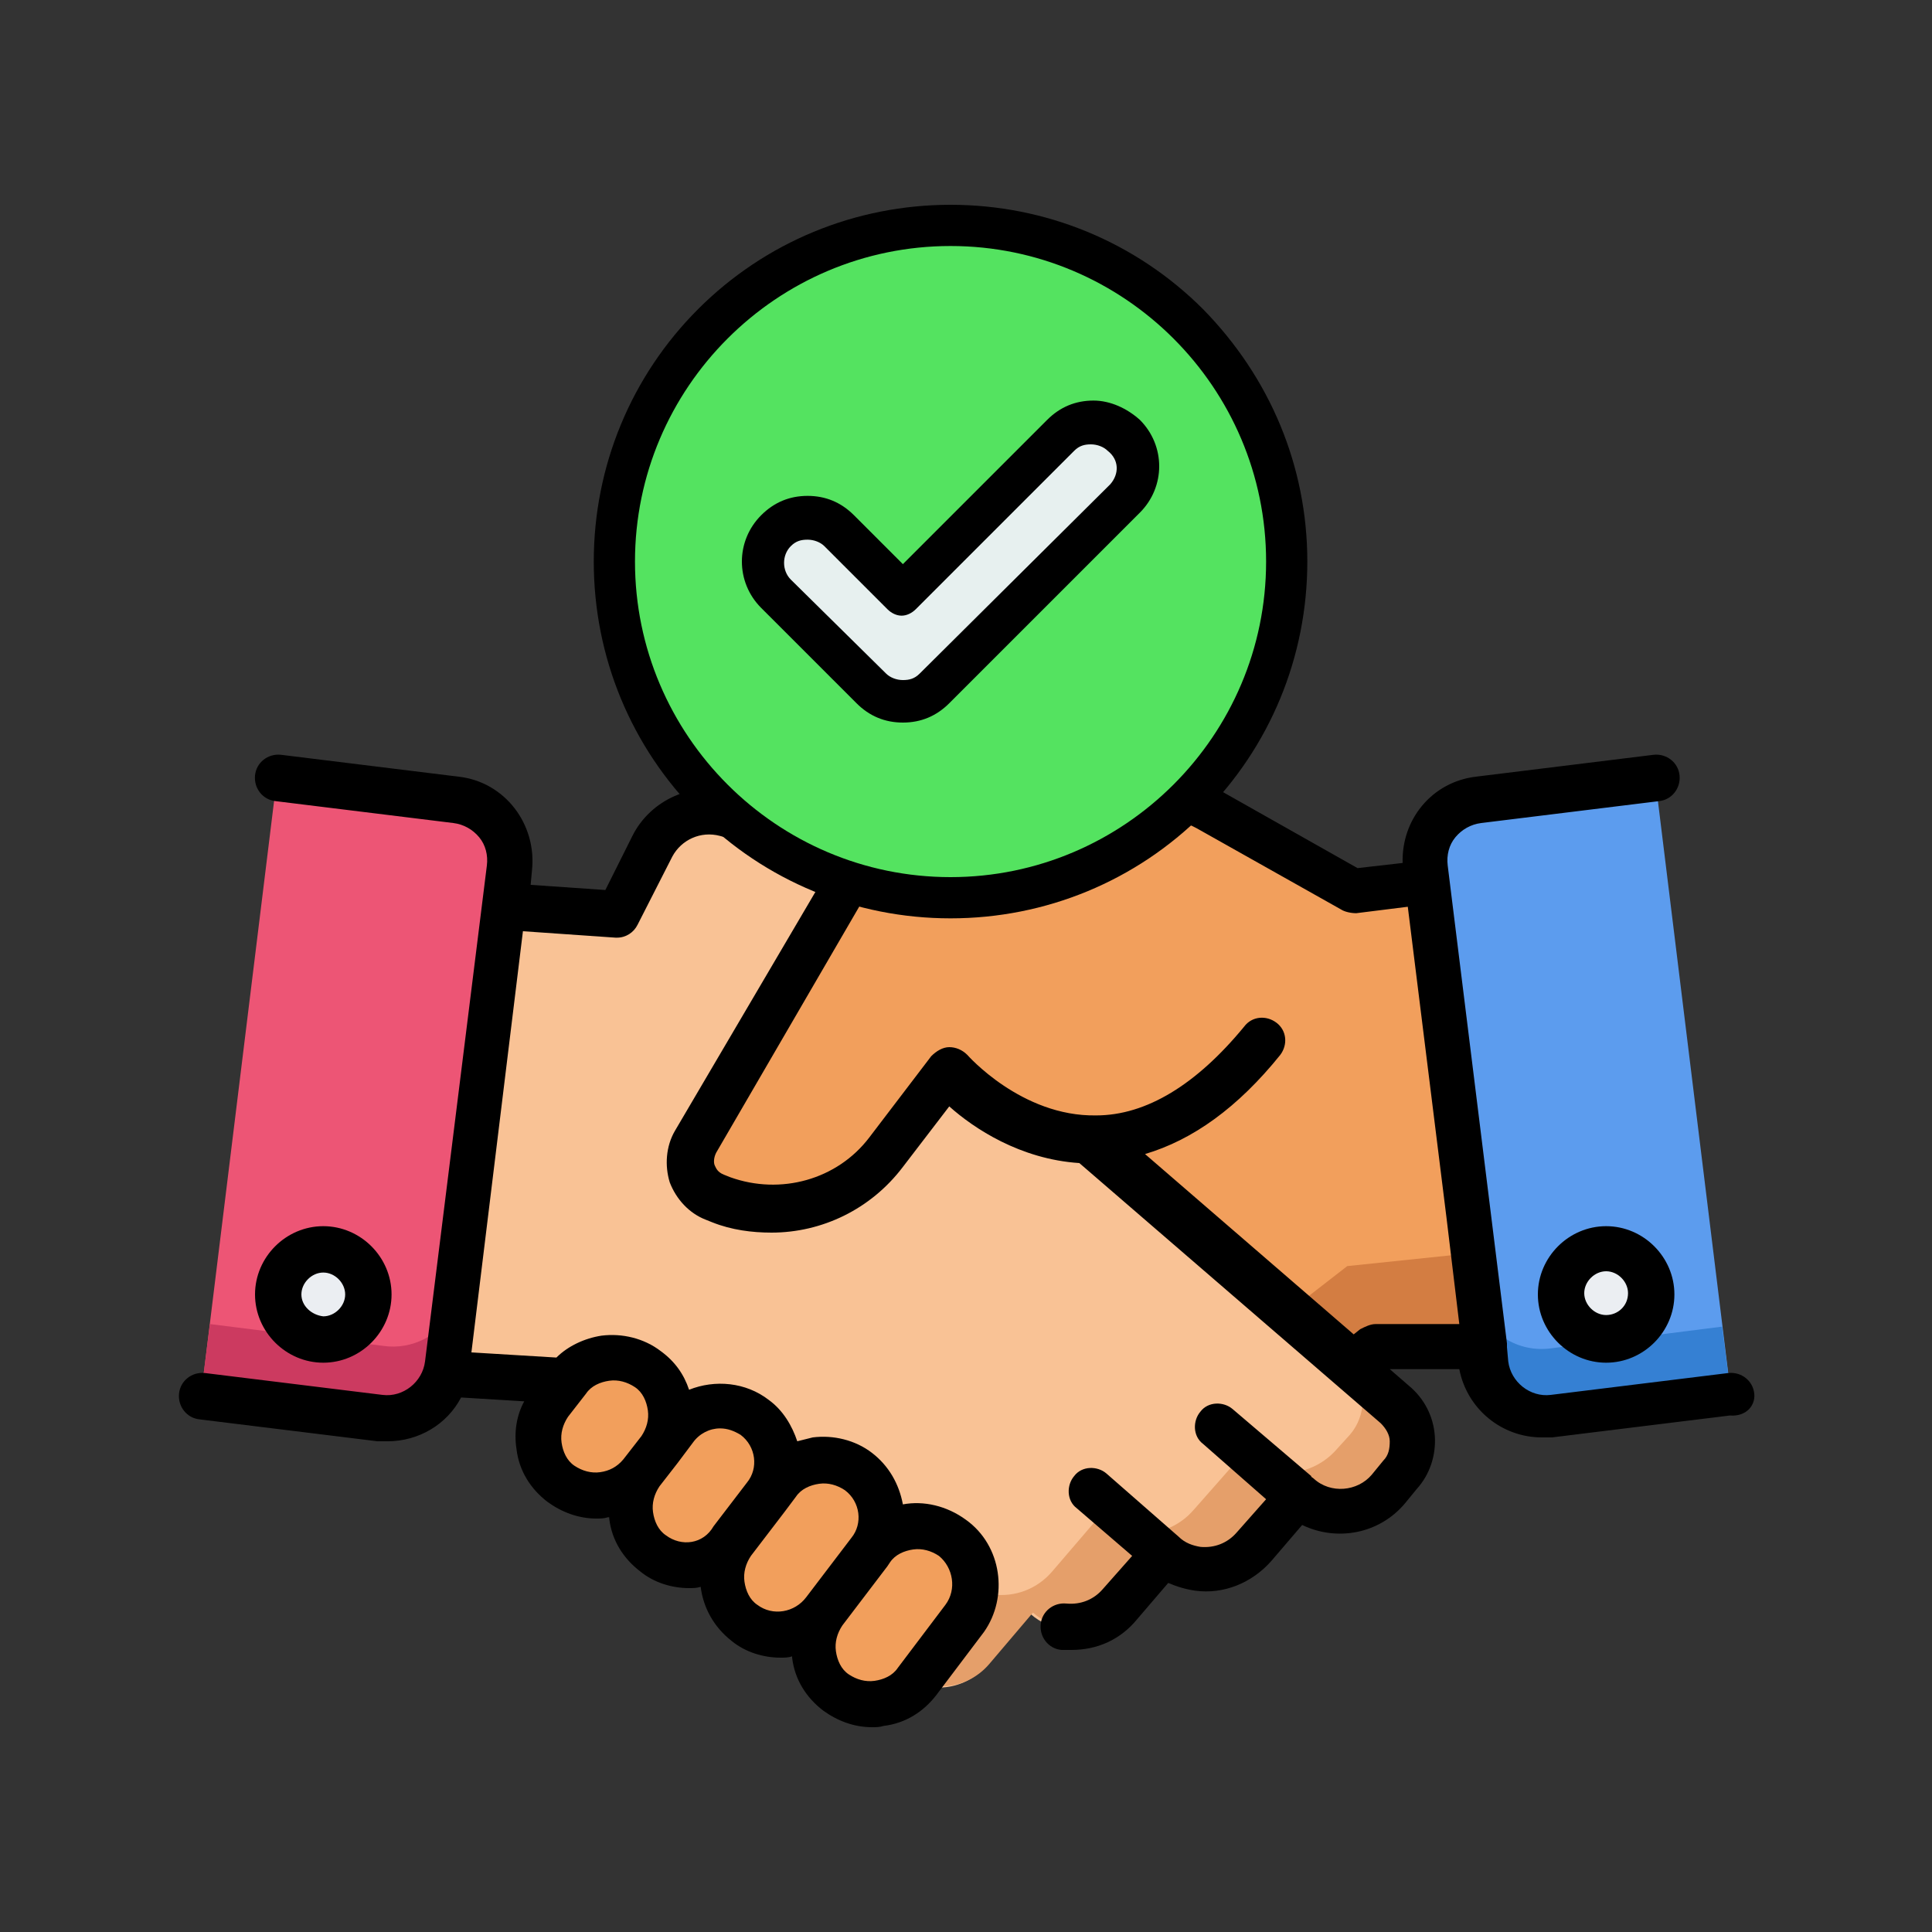 <?xml version="1.0" encoding="utf-8"?>
<!-- Generator: Adobe Illustrator 27.8.1, SVG Export Plug-In . SVG Version: 6.00 Build 0)  -->
<svg version="1.1" id="Layer_1" xmlns="http://www.w3.org/2000/svg" xmlns:xlink="http://www.w3.org/1999/xlink" x="0px" y="0px"
	 viewBox="0 0 150 150" style="enable-background:new 0 0 150 150;" xml:space="preserve">
<rect x="0" y="0" width="150" height="150" fill="#333333" stroke="none"/>
<style type="text/css">
	.st0{fill:#F29F5C;}
	.st1{fill:#D37D42;}
	.st2{fill:#F9C295;}
	.st3{fill:#E59F6A;}
	.st4{fill:#5C9CEE;}
	.st5{fill:#3580D3;}
	.st6{fill:#ED5575;}
	.st7{fill:#CC3A60;}
	.st8{fill:#EBEEF2;}
	.st9{fill:#54E360;}
	.st10{fill:#E7F0EF;}
</style>
<g>
	<g>
		<g>
			<g>
				<path class="st0" d="M113.8,93.8l-3.1-25.2l-5.8,0.7l0,0l-11.3-6.4c-1.2-0.7-2.6-1-4-0.8l-17.8,1.6c-2.2,0.2-4.1,1.5-5.3,3.4
					L53.9,88.7c-0.9,1.6-0.2,3.6,1.5,4.3l0.5,0.2c1,0.4,2,0.6,3,0.7l-1.6,1.4L54.2,98l-9.1,7.7c-1.6,1.4-1.8,3.8-0.4,5.5l0.9,1.1
					c1.8,2.1,4.9,2.3,7,0.5l3.5,4c1.1,1.3,2.8,1.9,4.4,1.7c1-0.1,1.9-0.5,2.7-1.2l3.5,4c1.1,1.3,2.8,1.9,4.4,1.7
					c1-0.1,1.9-0.5,2.7-1.2l1.9,1.6c1.8,2.1,4.9,2.3,7,0.5l2.6-2.2l21.5-16.7l0,0l8.5,0L113.8,93.8z"/>
				<path class="st1" d="M104.6,98.3L104.6,98.3L83.1,115l-2.6,2.2c-2.1,1.8-5.2,1.6-7-0.5l-1.9-1.6c-0.8,0.7-1.7,1.1-2.7,1.2
					c-1.6,0.2-3.2-0.4-4.4-1.7l-3.5-4c-0.8,0.7-1.7,1.1-2.7,1.2c-1.6,0.2-3.2-0.4-4.4-1.7l-3.5-4c-1.8,1.5-4.3,1.6-6.2,0.3
					c-0.9,1.4-0.9,3.3,0.3,4.7l0.9,1.1c1.8,2.1,4.9,2.3,7,0.5l3.5,4c1.1,1.3,2.8,1.9,4.4,1.7c1-0.1,1.9-0.5,2.7-1.2l3.5,4
					c1.1,1.3,2.8,1.9,4.4,1.7c1-0.1,1.9-0.5,2.7-1.2l1.9,1.6c1.8,2.1,4.9,2.3,7,0.5l2.6-2.2l21.5-16.7l0,0l8.5,0l-0.9-7.6
					L104.6,98.3z"/>
			</g>
			<g>
				<path class="st2" d="M108.5,109.2L97,99.3l-3.2-2.8l-2.3-2l-9.8-8.5l1.1-9.7c0.4-3.3-1.7-6.3-4.9-7.2l-21.5-5.9
					c-2.3-0.6-4.7,0.4-5.7,2.5L48,71l-11.6-0.8l-3,25.3l-1.3,11l11.3,0.8l0,0L67,127.6l2.6,2.2c2.1,1.8,5.2,1.6,7-0.5l3.4-4
					c0.8,0.7,1.7,1.1,2.7,1.2c1.6,0.2,3.2-0.4,4.4-1.7l3.4-4c0.8,0.7,1.7,1.1,2.7,1.2c1.6,0.2,3.2-0.4,4.3-1.7l3.4-4
					c2.1,1.8,5.2,1.6,7-0.5l0.9-1.1C110.3,113,110.1,110.6,108.5,109.2z"/>
				<path class="st3" d="M108.5,109.2l-3.5-3c1.1,1.5,1.1,3.7-0.2,5.2l-1,1.1c-1.9,2.2-5.2,2.5-7.4,0.5l-3.7,4.2
					c-1.2,1.4-2.9,2-4.6,1.8c-1-0.1-2-0.5-2.8-1.2l-3.6,4.2c-1.2,1.4-2.9,2-4.6,1.8c-1-0.1-2-0.5-2.8-1.2l-3.6,4.2
					c-0.7,0.8-1.6,1.3-2.5,1.6l1.6,1.3c2.1,1.8,5.2,1.6,7-0.5l3.4-4c0.8,0.7,1.7,1.1,2.7,1.2c1.6,0.2,3.2-0.4,4.4-1.7l3.4-4
					c0.8,0.7,1.7,1.1,2.7,1.2c1.6,0.2,3.2-0.4,4.3-1.7l3.4-4c2.1,1.8,5.2,1.6,7-0.5l0.9-1.1C110.3,113,110.1,110.6,108.5,109.2z"/>
			</g>
			<g>
				<g>
					<path class="st0" d="M44,107.2l-1.4,1.8c-1.5,2-1.1,4.8,0.9,6.2l0,0c2,1.5,4.8,1.1,6.2-0.9l1.4-1.8c1.5-2,1.1-4.8-0.9-6.2l0,0
						C48.3,104.8,45.5,105.2,44,107.2z"/>
					<path class="st0" d="M52.3,111l-2.6,3.4c-1.5,2-1.1,4.8,0.9,6.2l0,0c2,1.5,4.8,1.1,6.2-0.9l2.6-3.4c1.5-2,1.1-4.8-0.9-6.2l0,0
						C56.6,108.6,53.8,109,52.3,111z"/>
					<path class="st0" d="M60.4,115.1l-3.5,4.6c-1.5,2-1.1,4.8,0.9,6.2l0,0c2,1.5,4.8,1.1,6.2-0.9l3.5-4.6c1.5-2,1.1-4.8-0.9-6.2
						l0,0C64.7,112.8,61.9,113.2,60.4,115.1z"/>
					<path class="st0" d="M67.7,120.3l-3.7,4.9c-1.5,2-1.1,4.8,0.9,6.2l0,0c2,1.5,4.8,1.1,6.2-0.9l3.7-4.9c1.5-2,1.1-4.8-0.9-6.2
						l0,0C72,117.9,69.2,118.3,67.7,120.3z"/>
				</g>
			</g>
			<path class="st0" d="M104.8,69.3l-11.3-6.4c-1.2-0.7-2.6-1-4-0.8l-17.8,1.6c-2.2,0.2-4.1,1.5-5.3,3.4L53.9,88.7
				c-0.9,1.6-0.2,3.6,1.5,4.3l0.5,0.2c4.6,1.7,9.8,0.3,12.8-3.6l4.8-6.3c0,0,11.6,13.4,24.3-2.2"/>
			<path class="st4" d="M128.5,60.4l5.9,48l-13.8,1.7c-2.6,0.3-5-1.5-5.3-4.1l-4.7-38.5c-0.3-2.6,1.5-5,4.1-5.3L128.5,60.4z"/>
			<path class="st5" d="M120.3,104.7c-2.7,0.3-5.1-1.4-5.7-4l0.7,5.3c0.3,2.6,2.7,4.5,5.3,4.1l13.8-1.7l-0.7-5.4L120.3,104.7z"/>
			<path class="st6" d="M21.5,60.4l-5.9,48l13.8,1.7c2.6,0.3,5-1.5,5.3-4.1l4.7-38.5c0.3-2.6-1.5-5-4.1-5.3L21.5,60.4z"/>
			<path class="st7" d="M29.8,104.5l-13.5-1.7l-0.7,5.5l13.8,1.7c2.6,0.3,5-1.5,5.3-4.1l0.5-4.1C34.1,103.7,32,104.8,29.8,104.5z"/>
			<g>
				<circle class="st8" cx="124.7" cy="100.5" r="3.5"/>
				<circle class="st8" cx="25.1" cy="100.5" r="3.5"/>
			</g>
		</g>
		<g>
			<path d="M75,118c-1.5-1.1-3.3-1.5-4.9-1.2c-0.3-1.6-1.1-3-2.4-4c-1.3-1-3-1.4-4.6-1.2c-0.4,0.1-0.8,0.2-1.2,0.3
				c-0.4-1.2-1.1-2.4-2.2-3.2c-1.8-1.4-4.2-1.6-6.2-0.8c-0.4-1.2-1.1-2.2-2.2-3c-1.3-1-3-1.4-4.6-1.2c-1.3,0.2-2.6,0.8-3.5,1.7
				l-6.6-0.4l4-32.7l7.2,0.5c0,0,0.1,0,0.1,0c0.7,0,1.3-0.4,1.6-1l2.7-5.3c0.7-1.3,2.2-2,3.7-1.6l4,1.1c1,0.3,1.9-0.3,2.2-1.2
				c0.3-1-0.3-1.9-1.2-2.2l-4-1.1c-3.1-0.9-6.4,0.6-7.8,3.4L47,69.1l-5.8-0.4l0.1-1.1c0.4-3.6-2.1-6.9-5.7-7.3l-13.8-1.7
				c-1-0.1-1.9,0.6-2,1.6c-0.1,1,0.6,1.9,1.6,2l13.8,1.7c0.8,0.1,1.5,0.5,2,1.1c0.5,0.6,0.7,1.4,0.6,2.2L33,105.7
				c-0.2,1.6-1.7,2.8-3.3,2.6l-13.8-1.7c-1-0.1-1.9,0.6-2,1.6c-0.1,1,0.6,1.9,1.6,2l13.8,1.7c0.3,0,0.5,0,0.8,0
				c2.4,0,4.6-1.3,5.7-3.4l4.9,0.3c-0.6,1.1-0.8,2.4-0.6,3.7c0.2,1.7,1.1,3.1,2.4,4.1c1.1,0.8,2.4,1.3,3.8,1.3c0.3,0,0.6,0,0.9-0.1
				c0,0,0,0,0.1,0c0,0,0,0,0,0.1c0.2,1.7,1.1,3.1,2.4,4.1c1.1,0.9,2.5,1.3,3.8,1.3c0.3,0,0.6,0,0.9-0.1c0.2,1.6,1,3.1,2.4,4.2
				c1.1,0.9,2.5,1.3,3.8,1.3c0.3,0,0.6,0,0.9-0.1c0,0,0,0,0,0.1c0.2,1.7,1.1,3.1,2.4,4.1c1.1,0.8,2.4,1.3,3.8,1.3
				c0.3,0,0.6,0,0.9-0.1c1.7-0.2,3.1-1.1,4.1-2.4l3.7-4.9C78.3,124,77.8,120,75,118z M46.6,114.3c-0.7,0.1-1.4-0.1-2-0.5
				c-0.6-0.4-0.9-1.1-1-1.8c-0.1-0.7,0.1-1.4,0.5-2l1.4-1.8c0.4-0.6,1.1-0.9,1.8-1c0.7-0.1,1.4,0.1,2,0.5c0.6,0.4,0.9,1.1,1,1.8
				s-0.1,1.4-0.5,2l-1.4,1.8C47.9,113.9,47.3,114.2,46.6,114.3z M51.7,119.2c-0.6-0.4-0.9-1.1-1-1.8c-0.1-0.7,0.1-1.4,0.5-2l1.4-1.8
				c0,0,0,0,0,0l1.2-1.6c0.5-0.7,1.3-1.1,2.1-1.1c0.6,0,1.1,0.2,1.6,0.5c1.2,0.9,1.4,2.6,0.5,3.7l-2.6,3.4
				C54.6,119.9,52.9,120.1,51.7,119.2z M58.8,124.6c-0.6-0.4-0.9-1.1-1-1.8c-0.1-0.7,0.1-1.4,0.5-2c0,0,0,0,0,0l2.6-3.4l0,0l0.9-1.2
				c0.4-0.6,1.1-0.9,1.8-1c0.7-0.1,1.4,0.1,2,0.5c1.2,0.9,1.4,2.6,0.5,3.7l-3.5,4.6c0,0,0,0,0,0C61.7,125.2,60,125.5,58.8,124.6z
				 M73.4,124.6l-3.7,4.9c-0.4,0.6-1.1,0.9-1.8,1c-0.7,0.1-1.4-0.1-2-0.5c-0.6-0.4-0.9-1.1-1-1.8c-0.1-0.7,0.1-1.4,0.5-2l3.5-4.6
				c0,0,0,0,0,0l0.2-0.3c0.4-0.6,1.1-0.9,1.8-1c0.7-0.1,1.4,0.1,2,0.5C74,121.7,74.3,123.4,73.4,124.6z"/>
			<path d="M136.2,108.2c-0.1-1-1-1.7-2-1.6l-13.8,1.7c-1.6,0.2-3.1-1-3.3-2.6l-0.1-1.1l0,0l0-0.3l-4.6-37.1
				c-0.1-0.8,0.1-1.6,0.6-2.2c0.5-0.6,1.2-1,2-1.1l13.8-1.7c1-0.1,1.7-1,1.6-2c-0.1-1-1-1.7-2-1.6l-13.8,1.7
				c-3.4,0.4-5.8,3.3-5.7,6.7l-3.5,0.4l-10.8-6.1c-1.5-0.9-3.3-1.2-5-1.1c0,0,0,0,0,0l-3.2,0.3c-1,0.1-1.7,1-1.6,1.9
				c0.1,1,1,1.7,1.9,1.6l3.3-0.3c1-0.1,2,0.1,2.9,0.6l11.2,6.3c0.3,0.2,0.8,0.3,1.2,0.3l4-0.5l3,24.1l1,8.3l-6.5,0
				c-0.4,0-0.8,0.2-1.2,0.4l-0.5,0.4l-16.2-14c3.7-1.1,7.2-3.6,10.5-7.7c0.6-0.8,0.5-1.9-0.3-2.5c-0.8-0.6-1.9-0.5-2.5,0.3
				c-3.7,4.5-7.6,6.9-11.5,6.9c-5.8,0.1-10-4.7-10-4.7c-0.4-0.4-0.9-0.6-1.4-0.6c-0.5,0-1,0.3-1.4,0.7l-4.8,6.3
				c-2.5,3.3-6.9,4.5-10.8,3.1l-0.5-0.2c-0.5-0.2-0.6-0.5-0.7-0.7c-0.1-0.2-0.1-0.6,0.1-1L68.1,68c0.8-1.4,2.3-2.3,3.9-2.5l7.4-0.7
				c1-0.1,1.7-1,1.6-1.9c-0.1-1-1-1.7-1.9-1.6l-7.4,0.7c-2.8,0.3-5.2,1.8-6.6,4.2L52.4,87.8c-0.7,1.2-0.8,2.7-0.4,4
				c0.5,1.3,1.5,2.4,2.8,2.9l0.5,0.2c1.5,0.6,3.1,0.8,4.6,0.8c3.9,0,7.7-1.8,10.2-5.1l3.6-4.7c1.9,1.7,5.5,4.1,10.1,4.4l23.4,20.2
				c0.4,0.4,0.7,0.9,0.7,1.4c0,0.6-0.1,1.1-0.5,1.5l-0.9,1.1c-1.1,1.3-3.2,1.5-4.5,0.3c-0.1-0.1-0.2-0.1-0.2-0.2l-6.1-5.2
				c-0.7-0.6-1.9-0.6-2.5,0.2c-0.6,0.7-0.6,1.9,0.2,2.5l4.9,4.3l-2.3,2.6c-0.7,0.8-1.7,1.2-2.8,1.1c-0.6-0.1-1.2-0.3-1.7-0.8
				c0,0,0,0,0,0l-5.6-4.9c-0.7-0.6-1.9-0.6-2.5,0.2c-0.6,0.7-0.6,1.9,0.2,2.5l4.3,3.7l-2.3,2.6c-0.7,0.8-1.7,1.2-2.8,1.1
				c-1-0.1-1.9,0.6-2,1.6c-0.1,1,0.6,1.9,1.6,2c0.3,0,0.5,0,0.8,0c2,0,3.8-0.8,5.1-2.4l2.4-2.8c0.7,0.3,1.4,0.5,2.1,0.6
				c2.2,0.3,4.4-0.6,5.9-2.3l2.4-2.8c2.7,1.3,6,0.7,8-1.7l0.9-1.1c1-1.1,1.5-2.6,1.4-4.1c-0.1-1.5-0.8-2.9-2-3.9l-1.5-1.3l5.4,0
				c0.6,3.1,3.3,5.3,6.4,5.3c0.3,0,0.5,0,0.8,0l13.8-1.7C135.6,110,136.3,109.1,136.2,108.2z"/>
			<path d="M124.7,95.2c-2.9,0-5.3,2.4-5.3,5.3c0,2.9,2.4,5.3,5.3,5.3s5.3-2.4,5.3-5.3C130,97.6,127.6,95.2,124.7,95.2z
				 M124.7,102.1c-0.9,0-1.7-0.8-1.7-1.7c0-0.9,0.8-1.7,1.7-1.7c0.9,0,1.7,0.8,1.7,1.7C126.4,101.4,125.6,102.1,124.7,102.1z"/>
			<path d="M30.4,100.5c0-2.9-2.4-5.3-5.3-5.3s-5.3,2.4-5.3,5.3c0,2.9,2.4,5.3,5.3,5.3S30.4,103.4,30.4,100.5z M23.4,100.5
				c0-0.9,0.8-1.7,1.7-1.7c0.9,0,1.7,0.8,1.7,1.7c0,0.9-0.8,1.7-1.7,1.7C24.2,102.1,23.4,101.4,23.4,100.5z"/>
		</g>
	</g>
	<g>
		<g>
			<g>
				<path class="st9" d="M99.9,43.6c0,14.4-11.7,26.1-26.1,26.1c-14.4,0-26.1-11.7-26.1-26.1c0-14.4,11.7-26.1,26.1-26.1
					C88.2,17.5,99.9,29.2,99.9,43.6z"/>
			</g>
			<g>
				<path class="st10" d="M87.3,33.8c-1.4-1.4-3.6-1.4-4.9,0L70.1,46.1l-4.9-4.9c-1.4-1.4-3.6-1.4-4.9,0s-1.4,3.6,0,4.9l7.4,7.4
					c1.4,1.4,3.6,1.4,4.9,0l14.8-14.8C88.7,37.4,88.7,35.2,87.3,33.8z"/>
			</g>
		</g>
		<g>
			<path d="M93.4,24c-5.2-5.2-12.2-8.1-19.6-8.1c-7.4,0-14.4,2.9-19.6,8.1c-5.2,5.2-8.1,12.2-8.1,19.6c0,7.4,2.9,14.4,8.1,19.6
				s12.2,8.1,19.6,8.1c7.4,0,14.4-2.9,19.6-8.1c5.2-5.2,8.1-12.2,8.1-19.6C101.5,36.2,98.6,29.3,93.4,24L93.4,24z M73.8,68.1
				c-13.5,0-24.5-11-24.5-24.5s11-24.5,24.5-24.5s24.5,11,24.5,24.5S87.3,68.1,73.8,68.1L73.8,68.1z"/>
			<path d="M84.9,31.1c-1.4,0-2.6,0.5-3.6,1.5L70.1,43.8L66.3,40c-1-1-2.2-1.5-3.6-1.5c-1.4,0-2.6,0.5-3.6,1.5c-2,2-2,5.2,0,7.2
				l7.4,7.4c1,1,2.2,1.5,3.6,1.5c1.4,0,2.6-0.5,3.6-1.5l14.8-14.8c2-2,2-5.2,0-7.2C87.5,31.7,86.2,31.1,84.9,31.1L84.9,31.1z
				 M86.2,37.6L71.4,52.3c-0.4,0.4-0.8,0.5-1.3,0.5s-1-0.2-1.3-0.5L61.4,45c-0.7-0.7-0.7-1.9,0-2.6c0.4-0.4,0.8-0.5,1.3-0.5
				c0.5,0,1,0.2,1.3,0.5l4.9,4.9c0.3,0.3,0.7,0.5,1.1,0.5c0.4,0,0.8-0.2,1.1-0.5l12.3-12.3c0.4-0.4,0.8-0.5,1.3-0.5s1,0.2,1.3,0.5
				C86.9,35.7,86.9,36.8,86.2,37.6L86.2,37.6z"/>
		</g>
	</g>
</g>
</svg>
